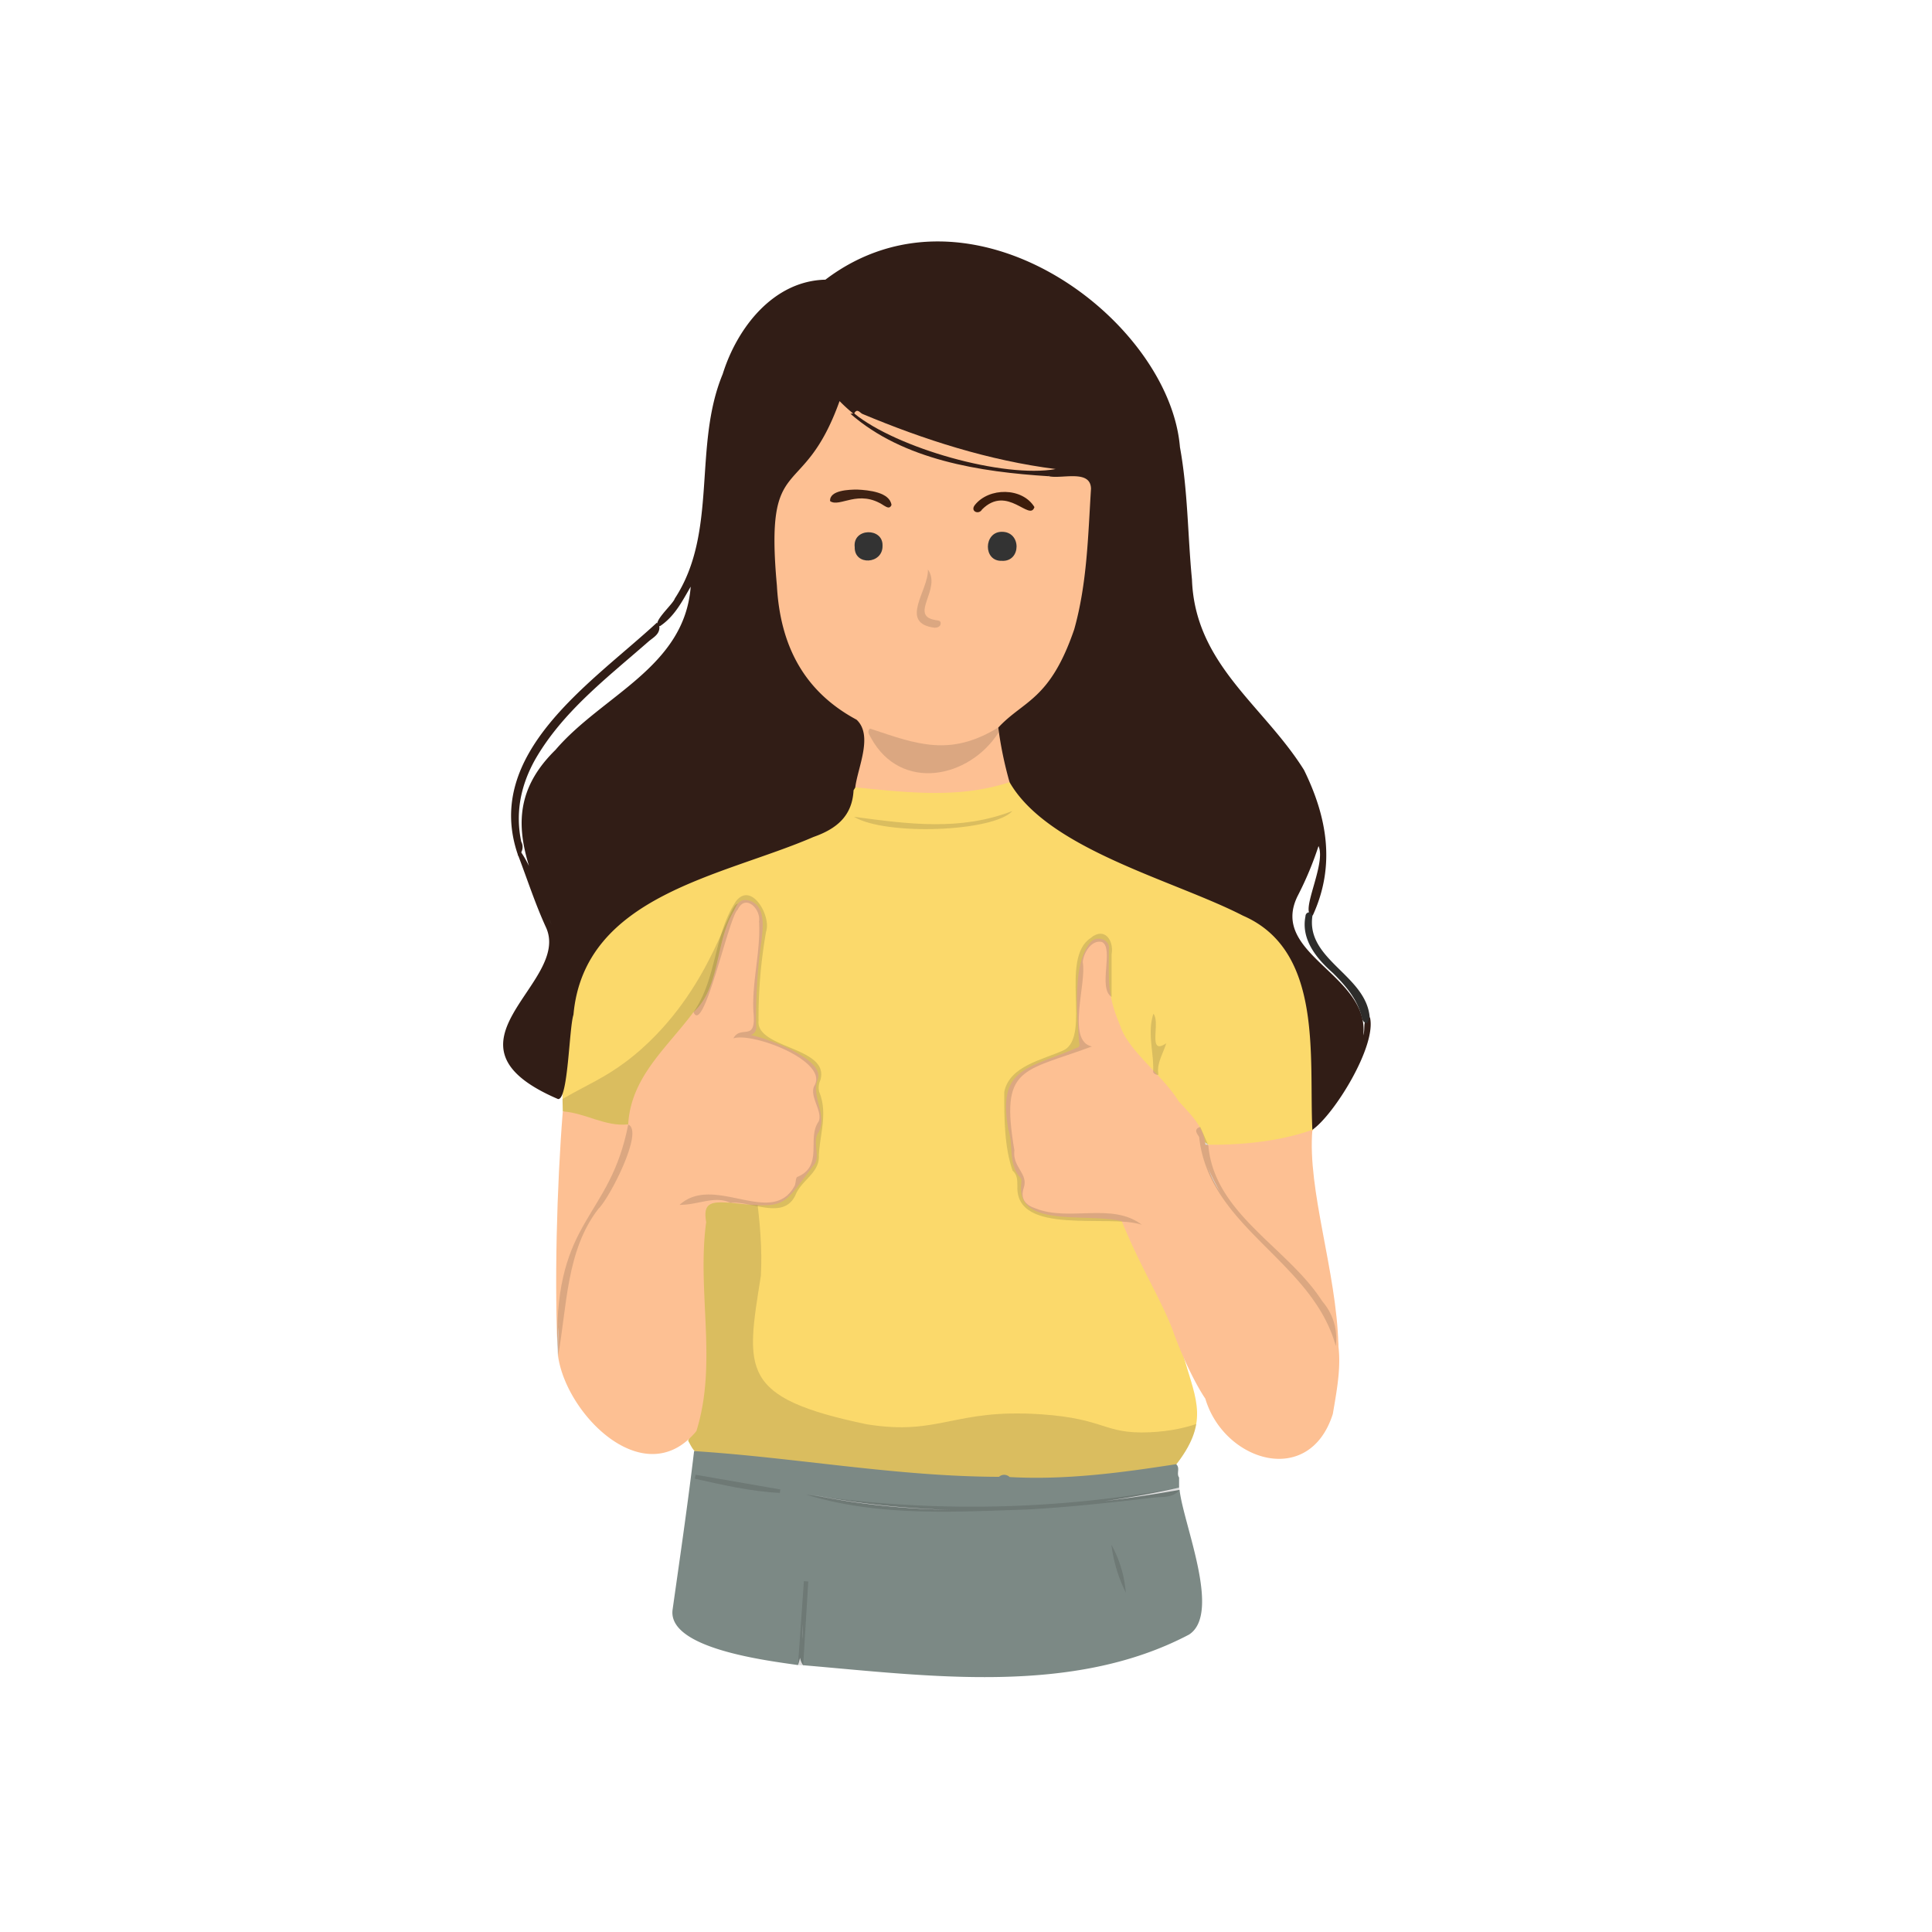 <svg id="Capa_1" data-name="Capa 1" xmlns="http://www.w3.org/2000/svg" xmlns:xlink="http://www.w3.org/1999/xlink" viewBox="0 0 500 500"><defs><style>.cls-1{fill:#fbd96b;}.cls-2{clip-path:url(#clip-path);}.cls-3{fill:#1d1d1b;opacity:0.15;}.cls-4{fill:#311d16;}.cls-5{fill:#7c8985;}.cls-6{fill:#fdc093;}.cls-7{fill:#2e2d2b;}.cls-8{fill:#3c1c0b;}.cls-9{fill:#3e2113;}.cls-10{fill:#333;}</style><clipPath id="clip-path"><path class="cls-1" d="M145.65,287.63c-1.67-55.52,21.76-54.54,65.19-72.18,9.82-3.66,6.29-6.85,10.52-12.36,13.35.56,26.49,2.36,39.56-1.3,16.18,20.12,44.59,24.78,66.49,37.36,15,11.46,12.31,33.47,13.18,50.31,0,2.07-1.18,4.48-3.34,4.94-7.07.46-25.47,7.67-27.2-2.09C290.57,356.6,322,357,304,379.52c-28.24,6.39-57.56,3.86-86.09,1.09C206,379,194,378.24,182.1,376.5c-2.26.12-3.1-2-4-3.64,3.9-9.64,3.76-19.64,3.26-29.81-.84-16.76.48-24.65.27-27-.8-8-4.47-48.48-19.18-24.67C156.88,292.67,150.76,289.8,145.65,287.63Z"/></clipPath></defs><path class="cls-1" d="M145.65,287.63c-1.67-55.52,21.76-54.54,65.19-72.18,9.82-3.66,6.29-6.85,10.52-12.36,13.35.56,26.49,2.36,39.56-1.3,16.18,20.12,44.59,24.78,66.49,37.36,15,11.46,12.31,33.47,13.18,50.31,0,2.07-1.18,4.48-3.34,4.94-7.07.46-25.47,7.67-27.2-2.09C290.57,356.6,322,357,304,379.52c-28.24,6.39-57.56,3.86-86.09,1.09C206,379,194,378.24,182.1,376.5c-2.26.12-3.1-2-4-3.64,3.9-9.64,3.76-19.64,3.26-29.81-.84-16.76.48-24.65.27-27-.8-8-4.47-48.48-19.18-24.67C156.88,292.67,150.76,289.8,145.65,287.63Z"/><g class="cls-2"><path class="cls-3" d="M384.2,397.45c-.61-22.05-23.32-42.67-42.61-42.61-16.35.05-21.46,14.92-44.18,15.84-11.83.49-11.18-3.52-28-4.66-22.71-1.54-26.12,5.64-45.08,2.59-33.05-6.89-31.3-14-27.42-38.42,1.54-27.8-13.12-61.2-5.82-96.27-2.53-.87-6.2,20.54-24.78,37.29-12.15,10.94-19.36,9.7-33.45,22.84-3.52,3.29-17.21,11.35-19.58,25.47-29.07,109.69,86,135,170.41,122.92C320.33,439.66,382.89,450.28,384.2,397.45Z"/></g><path class="cls-4" d="M339.64,292.39c-.91-18.75,2.92-46.35-17.95-55.41-17.79-9.17-50.44-17.13-60.42-34.56-3.08-3.7-2.75-8.36-3.57-12.7.05-3.2,3.32-5,5.48-6.83,17.33-12.8,16.92-35.52,18.16-54.93,1.08-6.66-13.38-1.43-9.08-6-18.38-1.1-35.42-9.67-52.62-14.56-1.26-1-2.15-1.69-3,.64a45.79,45.79,0,0,1-11.5,16.89c-6.85,9.8-2.82,24.07-1.87,35.3a33.21,33.21,0,0,0,16.63,23.82c7.42,4,4.65,14.73,1,20.48-.35,6.72-4.47,10-10.38,12.08-23.43,10.16-59.33,15-62.11,46-1.15,3.5-1.36,22.2-4,21.82-33.44-14.35,3.59-29.91-3.12-44.45-2.75-6-4.79-12.3-7.14-18.48-.36-.72.09-.89.67-1,3.7,5.38,5.25,12.59,7.88,18.75-6.72-16.54-13.76-30.66,1.05-45.17,12.12-14.18,33.42-21.38,35-42.25-2.12,3.62-4.09,7.64-7.94,10.21-2.74-.42,3.43-5.69,3.82-7.13,11.29-17.19,4.64-39.39,12.4-58.09,3.78-12.12,13.21-24.14,26.58-24.44,37.51-28.45,89,10.2,91.76,43.34,2.07,11.36,2,22.85,3.11,34.26.78,22,18.54,32.56,29,49.3,5.95,12.12,8.23,24.68,2.27,37.62-3.75-.17,3.6-13.26,1.48-17.94a86.69,86.69,0,0,1-5.35,12.82c-7.66,15.17,18.61,20.42,16.94,36.16.61-1.81-.37-4.27,1.73-4.63C356.3,270.73,345.25,288.52,339.64,292.39Z"/><path class="cls-5" d="M261.29,382.26c14.54.8,28.82-1.11,43.1-3.33,1.11,1,0,2.41.76,3.45V385c-30.51,6.83-63.87,7.93-94.78,1.89,31.14,6.46,63.77,4.13,94.9-1.31,1,8.92,10.89,32,2.45,37.45-30.15,15.88-67.12,10.72-99.87,7.93a4.57,4.57,0,0,1-.59-4.19c1.1-4.64-.07-9.46,1.11-13-1.13,4.74.09,11.74-1.86,17.15-7.51-1.11-33.88-4.18-32.44-14.38,1.93-13.64,3.93-27.28,5.56-41,26.35,1.69,52.43,6.59,78.91,6.66A2,2,0,0,1,261.29,382.26Z"/><path class="cls-6" d="M189,311.26c-4.48-.23-7.22-.36-6.24,5-2.45,18,3,36.49-2.54,54.11-13.27,16.08-33.5-4-35.77-19.27-.7-36.9,17.36-38.62,18.13-60.12.68-12.28,10.07-19.84,16.9-29.06,6.94-6.25,5.59-18.19,10.41-26.12.73-1.55,1.47-3.28,3.63-2.82,4.73,1,4,7,3.52,10.7a136,136,0,0,0-1.34,21.8,2.12,2.12,0,0,1-1.39,2.39c4,.78,18.89,6.07,17.4,11.28-1.94,4.74,2.52,9.23.17,13.82-1.76,2.45.38,5.88-1,8.19C202.33,312.33,203.88,312.88,189,311.26Z"/><path class="cls-6" d="M289.88,265.38c2.07,6.58,11,12.83,15.17,19.65,5.93,6.3,7.12,8.11,7.1,15,2.85,16,28.19,26.57,33.3,46.48a1,1,0,0,1,.43-.84c1.61,6.51.16,13.65-.94,20.24-6.09,19.24-28.2,12.29-33-3.93-3-4.45-6.57-12.27-8.63-18.26-3.4-8.5-8.17-15.86-13-27.68-9.6-2.25-27.54,1.92-26-9.84,0-.46.12-1-.16-1.32-3.33-3.55-1.81-8.33-3.15-12.4-3-16.19,4.9-15.82,17.44-21.21,1.15-.42,1-.62.79-1.86-.43-7.29-1.8-20.08,3.09-25.67,1.71-1.72,5.16-.55,4.65,2.09C287,253.25,286.38,257.16,289.88,265.38Z"/><path class="cls-6" d="M339.64,292.39c-1.32,15.66,6.23,36.58,6.74,55.67-.38,7.39-1.84-9.5-8.12-13.9-11.8-12.38-16.6-14.16-22.54-25.68-1.09-2-6-11.07-4.4-12.23C320.53,296.42,330.86,295.53,339.64,292.39Z"/><path class="cls-6" d="M145.65,287.63c5.82.39,11,4,16.88,3.36l.05.05c4.7,24.26-20,33.37-18.18,60.06C143.41,333,144.1,307,145.65,287.63Z"/><path class="cls-3" d="M305.28,385.6c-1.85,2.2-4.63,1.69-6.92,2-10.78,1.26-21.57,2.45-32.44,3.05-19.27.65-38.71,1.84-57.4-3.87A294.34,294.34,0,0,0,305.16,385,1.43,1.43,0,0,1,305.28,385.6Z"/><path class="cls-3" d="M312.71,296.39c1.54,17.81,20.53,26.37,29.51,40.4a14.69,14.69,0,0,1,3.48,11.56c-6.11-22.17-32.8-30.53-35.36-54.07-.33-.68-1.7-2,.29-2.63Q311.66,294,312.71,296.39Z"/><path class="cls-4" d="M170,161.14l.6.7c.38,2.24-1.49,3.08-2.76,4.18-10.64,9.32-22.32,18.21-29.43,30.7-3.66,6.62-5.08,13.63-3.51,21.12a2.86,2.86,0,0,1-.78,3.64C124.74,194.94,153.23,176.68,170,161.14Z"/><path class="cls-3" d="M144.18,347.9c-.41-32.82,13.64-32.38,18.4-56.86,4.19,1.59-4.93,19.23-7.74,21.83-8.33,10.78-8.09,25.35-10.44,38.24C144.33,350,144.26,349,144.18,347.9Z"/><path class="cls-7" d="M354.48,263.31l-.64,1.48c-1-.07-1.27-.86-1.45-1.61-1.15-4.68-4.17-8.11-7.45-11.39-4.22-3.71-8.29-8.66-7.08-14.68a1,1,0,0,1,1.14-1l.68.75C337.8,248.39,353.6,252.32,354.48,263.31Z"/><path class="cls-3" d="M206.52,430.92l1.53-21.71,1.13.08L207.86,431Z"/><path class="cls-6" d="M271.44,123.25c3.35.77,10.81-1.86,10.91,3.24-.77,12.22-1,24.5-4.35,36.41-6.3,18.37-13.06,18.31-19.65,25.4a98.92,98.92,0,0,0,2.92,14.12c-13,4.33-26.62,2.66-39.93,1.34.66-5.21,4.69-13.42.34-17.5-13.83-7.43-19.79-19.48-20.62-34.72-3.24-35.38,6.61-21,16.22-47.74C231.2,118.06,253,119.84,271.44,123.25Z"/><path class="cls-3" d="M189,311.26c-4.18-1.89-8.23.59-13.12.55,9-8.17,24,6.09,29.84-5.06.24-.73.2-2,.64-2.17,6.84-2.84,2.41-10,5.48-14.3,1.2-2.56-2.37-6.38-1.15-9.17,4.1-6.4-15.93-14.05-20.9-12.38,2-3.65,6,1.21,5.2-6.8-.44-7.9,1.9-15.59,1.45-23.48.51-3.16-3.54-7.29-5.54-3-2.32,1.9-8.8,32.71-11.42,26.49,6.07-8.68,5.21-20,11-28.71,4-5.15,9.17,3.84,7.78,7.87a128.36,128.36,0,0,0-1.95,23.08c-.63,7.26,18.52,6.74,16,15.35a4.75,4.75,0,0,0-.32,3c2.31,5.55.17,11-.07,16.51.22,4.51-4.42,6.31-6,10.12C202.92,315.92,194.53,310.78,189,311.26Z"/><path class="cls-3" d="M287.68,247V258c-3.64-2.28.7-12.52-2.47-14.21-2.72-.68-4.77,2.78-5,5.18,1.1,5.35-4.32,20.47,2.38,21.86-18.21,6.73-23.75,5.09-20.07,26.86-.55,4.4,3.65,6,2.45,9.66-1,2.86.43,4.54,3,5.37,8.77,3.53,19.79-1.66,27.55,4.25-8.56-2.87-32.75,3-32.22-10,0-1.49,0-2.94-1.24-4-2.15-6.17-2.17-13.68-2.16-20.37,1.35-6.8,10-8.31,15.45-10.83,7.07-3.69-1.16-23.65,6.89-29C285.81,239.76,288.33,243.33,287.68,247Z"/><path class="cls-3" d="M221,211.39c14.24,1.9,27.53,3.7,41-1.5C257.17,215.26,229.3,216.35,221,211.39Z"/><path class="cls-3" d="M299.81,278.15a1.38,1.38,0,0,1-1.38-.68c.27-5-1.59-10.05.07-15.1,1.93,2.2-1.67,11,3.33,7.63C300.85,273,299.27,275.38,299.81,278.15Z"/><path class="cls-3" d="M258.42,189.57c-7.54,11.87-25.26,15.51-33,1.41-.36-.74-1.19-1.61-.25-2.42,12.19,4.09,20.72,7.33,33.13-.26C258.37,188.72,258.4,189.15,258.42,189.57Z"/><path class="cls-6" d="M221.06,107c.78-1.46,1.5-.16,2.13.12,16,6.71,32.84,12.09,50.05,14.27C264.63,126.08,227.3,115.35,221.06,107Z"/><path class="cls-4" d="M221.06,107c11.06,9,38.68,16.83,52.18,14.39.65,0,1.61-.31,1.78.41,0,1.78-2.77.12-3.58,1.45-17.75-1.11-37.67-4.18-51.35-16.17Z"/><path class="cls-3" d="M180,381.66l21.95,3.81-.14.89c-7.47-.36-14.72-2.06-22-3.67Z"/><path class="cls-3" d="M287.63,399.79a30.6,30.6,0,0,1,3.73,12.38A38.57,38.57,0,0,1,287.63,399.79Z"/><path class="cls-8" d="M267.71,131.23c-1.22,3.87-7-5.91-13.55.61-.8,1.45-3.12.54-1.91-1.09C255.91,126.08,264.57,126.09,267.71,131.23Z"/><path class="cls-9" d="M221.83,126.7c3,.14,8.45.68,8.89,4-.48,1.11-1.29.51-1.94.15-6.59-4.4-11.43.6-13.95-1.16C214.61,126.81,219.91,126.71,221.83,126.7Z"/><path class="cls-3" d="M240.14,147.37c3.61,5.12-4.95,11.88,1.88,13.09.63.16,1.54,0,1.41,1-.09.75-.85,1-1.56,1C232.48,161.25,240.41,152.71,240.14,147.37Z"/><path class="cls-10" d="M259.24,137.63c5.18-.07,5.05,7.79.07,7.51C254.38,145.35,254.54,137.66,259.24,137.63Z"/><path class="cls-10" d="M228.4,141.21c.13,4.84-7.31,5.27-7.2.41C220.61,136.58,228.55,136.46,228.4,141.21Z"/></svg>